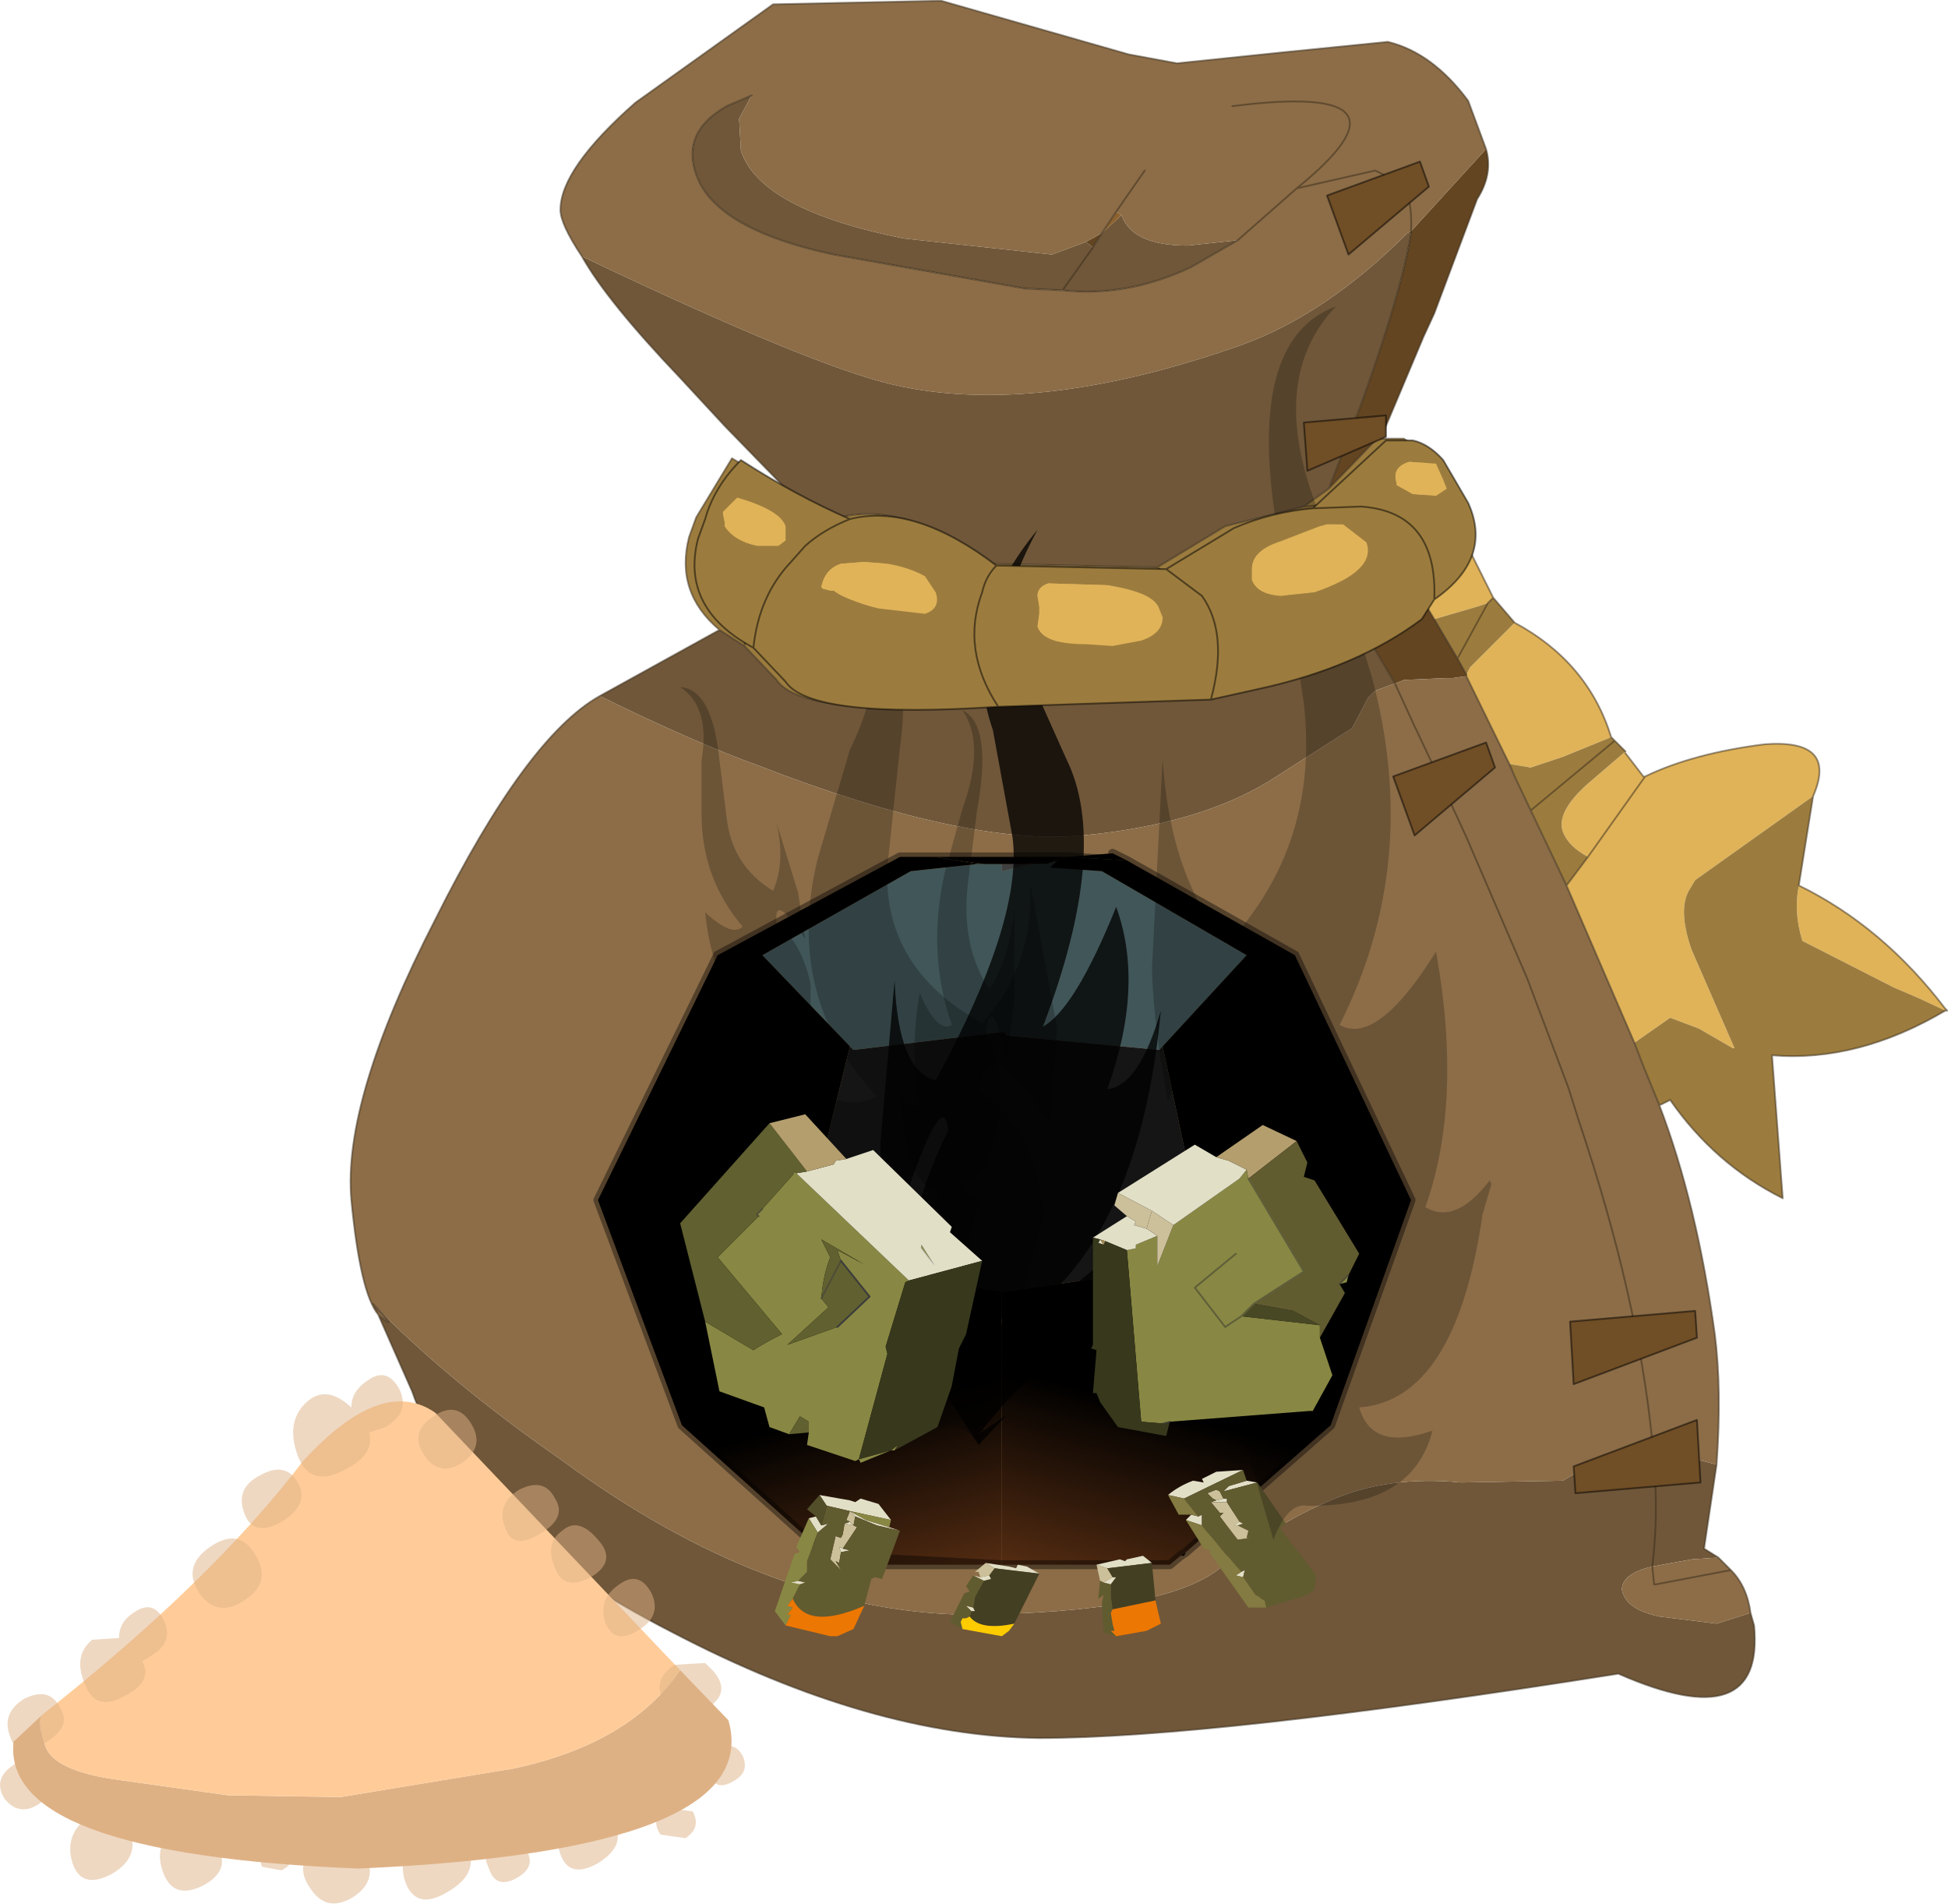 <svg viewBox="0 0 54.504 53.251" xmlns="http://www.w3.org/2000/svg" xmlns:xlink="http://www.w3.org/1999/xlink"><g transform="translate(-373.02 -273.98)"><use transform="translate(373 273.65)" width="54.5" height="53.6" xlink:href="#a"/><use transform="translate(389.65 282.55)" width="25.1" height="37.2" xlink:href="#b"/></g><defs><linearGradient id="d" x1="-819.2" x2="819.2" gradientTransform="matrix(.003 -.011 -.011 -.003 401.05 310.8)" gradientUnits="userSpaceOnUse"><stop stop-color="#7e421b" offset="0"/><stop offset=".427"/></linearGradient><linearGradient id="e" x1="-819.2" x2="819.2" gradientTransform="matrix(-.003 -.011 .011 -.003 401.2 310.8)" gradientUnits="userSpaceOnUse"><stop stop-color="#7e421b" offset="0"/><stop offset=".427"/></linearGradient><g id="c"><path d="m12.1-14.05.75 1.5-.15.15-.3.1-1.2.35-.3-.5.05-.1q1-.7 1.15-1.5m1.35 2.2q2.05 1.1 2.7 3.2l-1.35.55-.9.3-.6-.1-1.2-2.45v-.05l.1-.2 1.25-1.25m3.1 3.6v.05l.5.65h.05q1.35-.65 3.35-.9Q22.5-8.6 21.8-7l-3.3 2.35-.15.25q-.35.55.05 1.7L19.6.05h-.05L18.6-.5l-.8-.3-1 .7-1.9-4.4.6-.8q-.55-.3-.7-.7-.2-.55.7-1.35l1.05-.9M21.4-4.5q2.35 1.15 4.1 3.45V-1l-.75-.35-.7-.3-2.55-1.3q-.25-.8-.1-1.55M11-16.35l.2.45.1.25-.3.2-.3.05-.35-.1-.15-.05-.3-.2v-.05q-.15-.45.35-.6l.75.05M5.85-13.3v-.1q0-.45.6-.7l1.3-.5h.15l.05-.05h.45l.65.5q.25.65-.8 1.15l-.65.25-.95.1q-.65-.05-.8-.45v-.2m-5.7.3 1.65.05q.95.15 1.3.45l.15.2.1.25q0 .45-.6.65l-.8.15-.75-.05q-1.2 0-1.35-.5l.05-.35v-.2l-.05-.3.3-.35M17.1-7.55 15.5-5.3l1.6-2.25m-26-7.05v-.1l-.05-.25V-15l.4-.4q1.2.35 1.35.8v.4l-.2.15H-8q-.65-.15-.9-.55m2.95 1.8-.2-.05-.05-.05.55-.65.65-.05.65.05 1.05.35.3.45q.15.45-.3.6l-1.3-.15-1.25-.5h-.1" fill="#e0b359" fill-rule="evenodd" transform="translate(28.95 29.6)"/><path d="M9.7-17h.65l.85.55.7 1.2q.3.6.2 1.2-.15.8-1.15 1.5l-.05.1-.3.45-1.15.75q-1.45.8-3.4 1.2l-1.35.3q.5-1.85-.25-2.9l-.1-.1-.9-.65.9.65.1.1q.75 1.05.25 2.9l-5.95.2q-5.25.35-5.95-.7l-.9-.95q.15-1.45 1.05-2.4l.4-.45 1-.65.25-.1-.25.1-1 .65-.4.45q-.9.95-1.05 2.4l-.7-.45q-1.25-1.05-.85-2.6l.2-.55 1-1.65 1.6.95 1.45.7q1.8-.45 4.1 1.3l4.75.1 1.9-1.15 2.2-.55.55-.05.3-.05.5.05.65.15q1.5.4 1.4 2.45.1-2.05-1.4-2.45l-.65-.15-.5-.05-.3.05-.55.05.7-.5L9.6-17h.1m3.15 4.45.6.7-1.25 1.25-.1.2-.25-.45-.65-1.1 1.2-.35.3-.1.15-.15m3.3 3.9.4.4-1.05.9q-.9.8-.7 1.35.15.4.7.7l-.6.8-1-2.1-.45-.95-.15-.35.6.1.9-.3 1.35-.55M21.8-7l-.4 2.5q-.15.75.1 1.55l2.55 1.3.7.3.75.35v-.05l.05.05h-.05Q23.05.45 20.65.25l.3 4q-1.9-.95-3.15-2.75l-.3.15-.45-1.1-.25-.65 1-.7.8.3.95.55h.05L18.4-2.7q-.4-1.15-.05-1.7l.15-.25L21.8-7M11-16.35l-.75-.05q-.5.15-.35.6v.05l.3.2.15.05.35.1.3-.05.3-.2-.1-.25-.2-.45M.15-13l-.3.35.05.3v.2l-.05.35q.15.5 1.35.5l.75.05.8-.15q.6-.2.6-.65l-.1-.25-.15-.2q-.35-.3-1.3-.45L.15-13m5.7-.3v.2q.15.4.8.45l.95-.1.65-.25q1.05-.5.8-1.15l-.65-.5h-.45l-.05.05h-.15l-1.3.5q-.6.25-.6.7v.1m10.4 4.75L13.9-6.6l2.35-1.95m-4.4-2.3.85-1.55-.85 1.55M-8.9-14.6q.25.4.9.55h.6l.2-.15v-.4q-.15-.45-1.35-.8l-.4.4v.05l.05.25v.1m2.95 1.8h.1l1.25.5 1.3.15q.45-.15.3-.6l-.3-.45-1.05-.35-.65-.05-.65.05-.55.65.05.05.2.05m4.65-.7-.3.5-.1.25q-.6 1.6.45 3.2-1.05-1.6-.45-3.2l.1-.25.3-.5" fill="#9c7c3e" fill-rule="evenodd" transform="translate(28.95 29.6)"/><path d="M12.65-25.1q.2.7-.25 1.4l-1.2 3.2-.3.65L9.7-17h-.1l-1.35 1.4.9-2.35q1.15-3.2 1.4-4.8v-.05l2.1-2.3m-2.2 2.35.1-.05v.05h-.1m-9 .25.45-.25-.25.4-.2-.15m8 11.25L10.6-12l.3-.45.3.5.65 1.1.25.45v.05h-.05l-.35.05h-.2l-1.15.05-.25.1-.65-1.1" fill="#634521" fill-rule="evenodd" transform="translate(28.95 29.6)"/><path d="m19.1 11.7-.35 2.35.4.25-.75.05-1.1.2q-.85.2-.85.65.1.55 1.05.75l1.6.2.95-.3.1.35q.3 3.15-3.8 1.35Q5 19.35.15 19.35q-4.7-.05-10.25-2.95-6.05-3.1-7.3-6.75l-.95-2.15.05.05q.55.45-.2-.35 2.15 2.2 5.25 4.35Q-7.5 15.8-1.9 15.9q5.55-.05 7.1-1.3t3.1-1.9q1.6-.7 3.65-.5l2.85-.05q.7-.45 2.3-1.1l.2.1q.3 0 .85.3l.95.25M-12.15-9.8l3.35-1.85.7.45.9.95q.7 1.05 5.95.7l5.95-.2 1.35-.3q1.95-.4 3.4-1.2l.65 1.1-.55.2-.2.2-.45.85-2.35 1.5q-2 1.2-5.2 1.5-3.25.3-9.05-1.95-1.8-.65-4.45-1.95m5.3-5.7-1.8-1.85-1.25-1.35q-2.05-2.15-2.75-3.4 6.5 3.1 8.75 3.6 3.95.9 9.65-1.1 2.4-.85 4.7-3.15h.1q-.25 1.6-1.4 4.8l-.9 2.35-.7.5-2.2.55-1.9 1.15-4.75-.1q-2.3-1.75-4.1-1.3l-1.45-.7M5.7-22.55l-1.3.75q-1.8.85-3.6.65l-1.05-.05-5.35-.95q-3.05-.65-3.75-2-.65-1.35.75-2.15l.7-.3-.35.65.05.9q.55 1.65 4.55 2.45l4.15.45.95-.35.2.15-.85 1.2.85-1.2.25-.4.55-.5q.3.85 1.85.85l1.4-.15m11.6 37.1q.2-1.6 0-3.4.2 1.8 0 3.4" fill="#705739" fill-rule="evenodd" transform="translate(28.95 29.6)"/><path d="m1.9-22.75.4-.6.15.1-.55.5m15.2 33.8h.2v.1l-.2-.1" fill="#8c622f" fill-rule="evenodd" transform="translate(28.95 29.6)"/><path d="M-12.65-22.1q-.6-.9-.6-1.3 0-1.15 2.1-3l3.85-2.75 4.7-.1 5.25 1.5L4-27.5l2.9-.3 3-.3q1.25.3 2.25 1.65l.5 1.35-2.1 2.3-.1.05q-2.3 2.3-4.7 3.15-5.7 2-9.65 1.1-2.25-.5-8.75-3.6M17.5 1.65q1.05 2.75 1.55 6.4.2 1.55.05 3.65l-.95-.25q-.55-.3-.85-.3v-.1Q16.9 7 15.25 2.1l-.3-.95L13.8-1.9l-1.7-3.95-.6-1.3-.8-1.7-.05-.1-.55-1.2.25-.1 1.15-.05h.2l.35-.05h.05l1.2 2.45.15.35.45.95 1 2.1 1.9 4.4.25.65.45 1.1m1.65 12.65.35.35q.45.45.55 1.2l-.95.3-1.6-.2q-.95-.2-1.05-.75 0-.45.85-.65l1.1-.2.75-.05m-37.5-6.8q-.5-.6-.75-3.2-.25-2.8 2.35-7.85 2.55-5.1 4.6-6.25Q-9.5-8.5-7.7-7.85-1.9-5.6 1.35-5.9q3.2-.3 5.2-1.5L8.9-8.9l.45-.85.2-.2.55-.2.55 1.2.05.1.8 1.7.6 1.3 1.7 3.95 1.15 3.05.3.95Q16.9 7 17.3 11.05h-.2q-1.6.65-2.3 1.1l-2.85.05q-2.05-.2-3.65.5-1.55.65-3.1 1.9t-7.1 1.3q-5.6-.1-11.35-4.35-3.1-2.15-5.25-4.35l.15.3-.15-.3q.75.8.2.35l-.05-.05M5.7-22.55 7.35-24l2.2-.5.6.3q.45.25.4 1.4.05-1.15-.4-1.4l-.6-.3-2.2.5-1.65 1.45-1.4.15q-1.55 0-1.85-.85l-.15-.1-.4.6-.45.25-.95.35-4.15-.45q-4-.8-4.55-2.45l-.05-.9.35-.65-.7.3q-1.4.8-.75 2.15.7 1.35 3.75 2l5.35.95 1.05.05q1.8.2 3.6-.65l1.3-.75M3.1-24.5l-.8 1.15.8-1.15m2.45-1.8q5.5-.7 1.8 2.3 3.7-3-1.8-2.3M19.5 14.65l-2.1.4h-.05l-.05-.5.05.5h.05l2.1-.4" fill="#8c6d47" fill-rule="evenodd" transform="translate(28.95 29.6)"/><path d="M16.3 7.5q-.6-.9-.6-1.3 0-1.15 2.1-3L21.65.45l4.7-.1 5.25 1.5 1.35.25 2.9-.3 3-.3q1.25.3 2.25 1.65l.5 1.35q.2.7-.25 1.4l-1.2 3.2-.3.65-1.2 2.85h.65l.85.55.7 1.2q.3.6.2 1.2l.75 1.5.6.7q2.05 1.1 2.7 3.2l.4.4m0 .05.5.65h.05q1.35-.65 3.35-.9 2.05-.15 1.35 1.45l-.4 2.5q2.35 1.15 4.1 3.45l.05.05h-.05Q52 30.05 49.6 29.85l.3 4q-1.9-.95-3.15-2.75l-.3.15Q47.5 34 48 37.65q.2 1.55.05 3.65l-.35 2.35.4.25.35.35q.45.45.55 1.2l.1.35q.3 3.15-3.8 1.35-11.35 1.8-16.2 1.8-4.7-.05-10.25-2.95-6.05-3.1-7.3-6.75l-.95-2.15q-.5-.6-.75-3.2-.25-2.8 2.35-7.85 2.55-5.1 4.6-6.25l3.35-1.85q-1.25-1.05-.85-2.6l.2-.55 1-1.65 1.6.95-1.8-1.85-1.25-1.35Q17 8.75 16.3 7.5m23.2-.7q.05-1.15-.4-1.4l-.6-.3-2.2.5-1.65 1.45-1.3.75q-1.8.85-3.6.65L28.7 8.4l-5.35-.95q-3.05-.65-3.75-2-.65-1.35.75-2.15l.7-.3m9.8 3.85.4-.6.8-1.15m7.45 1.75V6.8m0 .05q-.25 1.6-1.4 4.8L37.2 14l1.35-1.4h.1m1.25 4.45q1-.7 1.15-1.5m-1.2 1.6.05-.1Q40 15 38.5 14.6l-.65-.15-.5-.05-.3.05-.55.05-2.2.55-1.9 1.15.9.65.1.1q.75 1.05.25 2.9l1.35-.3q1.95-.4 3.4-1.2l1.15-.75.3-.45.3.5m1.5-.45.15-.15m-11.2-9.8.25-.4m-1.1 1.6.85-1.2M37.2 14l-.7.5m2.55 4.95-.65-1.1m2.65.9v-.05l-.25-.45-.65-1.1m4.3 6.65 1.6-2.25m.2 18.6q-.4-4.05-2.05-8.95l-.3-.95-1.15-3.05-1.7-3.95-.6-1.3-.8-1.7-.05-.1-.55-1.2m3.2 2.25.15.35.45.95 2.35-1.95m-2.95.65-1.2-2.45m4.7 10.25.25.65.45 1.1m-2.6-6.15.6-.8m1.3 5.2-1.9-4.4-1-2.1m-1.2-5.8-.85 1.55M36.3 5.6q3.7-3-1.8-2.3M20.85 18.4Q21 16.95 21.9 16l.4-.45 1-.65.25-.1-1.45-.7m5.6 5.95q-1.05-1.6-.45-3.2l.1-.25.3-.5q-2.3-1.75-4.1-1.3m-2.7 3.6.9.95q.7 1.05 5.95.7l5.95-.2m-13.5-1.9.7.45m-10.4 18.4.15.3.05.05q.55.45-.2-.35m35.8 3.85v.1q.2 1.8 0 3.4l.05.5h.05l2.1-.4M32.4 16.2l-4.75-.1" fill="none" stroke="#362a1b" stroke-linecap="round" stroke-linejoin="round" stroke-opacity=".502" stroke-width=".05"/><path d="m15.1 11.75 3.45-1.3.1 1.75-3.5.3-.05-.75" fill="#704e26" fill-rule="evenodd" transform="translate(28.95 29.6)"/><path d="m44.05 41.35.05.75 3.5-.3-.1-1.75z" fill="none" stroke="#000" stroke-linecap="round" stroke-linejoin="round" stroke-opacity=".502" stroke-width=".05"/><path d="m18.55 8.15-3.45 1.3L15 7.7l3.5-.3.05.75" fill="#704e26" fill-rule="evenodd" transform="translate(28.95 29.6)"/><path d="m47.5 37.75-.05-.75-3.5.3.1 1.75z" fill="none" stroke="#000" stroke-linecap="round" stroke-linejoin="round" stroke-opacity=".502" stroke-width=".05"/><path d="m12.9-7.8-2.25 1.9-.6-1.65 2.6-.95.25.7" fill="#704e26" fill-rule="evenodd" transform="translate(28.95 29.6)"/><path d="m41.85 21.8-.25-.7-2.6.95.6 1.65z" fill="none" stroke="#000" stroke-linecap="round" stroke-linejoin="round" stroke-opacity=".502" stroke-width=".05"/><path d="m9.85-17.05-2.2.95-.1-1.35 2.3-.2v.6" fill="#704e26" fill-rule="evenodd" transform="translate(28.95 29.6)"/><path d="M38.8 12.55v-.6l-2.3.2.1 1.35z" fill="none" stroke="#000" stroke-linecap="round" stroke-linejoin="round" stroke-opacity=".502" stroke-width=".05"/><path d="m11.05-24.05-2.25 1.9-.6-1.65 2.6-.95.25.7" fill="#704e26" fill-rule="evenodd" transform="translate(28.95 29.6)"/><path d="m40 5.55-.25-.7-2.6.95.6 1.65z" fill="none" stroke="#000" stroke-linecap="round" stroke-linejoin="round" stroke-opacity=".502" stroke-width=".05"/><path d="M-27.75 18.7q-.15.2.1.9.25.65 1.9.9l3.2.45 3.15.05 4.85-.8q3.25-.7 4.65-2.75l1.35 1.4Q-7.5 22.5-18.9 23q-10-.4-9.65-3.55l.8-.75" fill="#deb185" fill-rule="evenodd" transform="translate(28.95 29.6)"/><path d="M-9.9 17.45q-1.4 2.05-4.65 2.75l-4.85.8-3.15-.05-3.2-.45q-1.65-.25-1.9-.9-.25-.7-.1-.9 4.75-3.75 7.3-7.1 2.2-2.4 3.7-1.35l6.85 7.2" fill="#fc9" fill-rule="evenodd" transform="translate(28.95 29.6)"/><path d="M-8.95 17.5q.45.55-.1.95l-.2.15q-.65.4-1.05-.2-.45-.65.25-1.1l.85-.05.25.25m-3.45-2.65q-.75.4-1-.25-.3-.7.2-1.05.45-.4 1 .25.55.6-.2 1.05m1.7.45q.3.65-.4 1.05-.65.4-.9-.25-.2-.65.4-1.05.55-.4.9.25m-4.1-1.85q-.25-.65.4-1.05.7-.35 1 .25.35.55-.45 1-.75.45-.95-.2m4.5 7.85.75.1q.25.45-.2.75l-.7-.1q-.3-.45.15-.75m-2.95 1.3q-.25-.7.45-1.05.7-.4 1.05.2t-.45 1.1q-.8.45-1.05-.25m-1.05-.25q.45.55-.15.9t-.8-.25q-.25-.55.15-.85.35-.3.8.2m5.25-1.95q-.15-.45.25-.7.4-.3.65.15.2.45-.25.7-.5.3-.65-.15m-11.55-8.2q.35.6-.45 1.1-.8.45-1.05-.25t.45-1.05q.7-.4 1.05.2m.25-2.25q.55-.5 1.25.15 0-.45.45-.75.55-.4.9.25.3.65-.4 1.05l-.45.15q.15.6-.6 1-1.05.6-1.4-.35t.25-1.5m3.3 1.5q-.45-.65.25-1.1.65-.45 1.05.2t-.25 1.1q-.65.4-1.05-.2m-9.3 5.15.75-.05q0-.45.4-.7.55-.4.85.2t-.35 1l-.25.15q.3.55-.45.95-.85.5-1.15-.3-.35-.8.2-1.25m-.9 1.9q.35.55-.45 1-.75.45-.95-.2-.25-.65.4-1.05.7-.35 1 .25m.35 4.35q-.25-.8.45-1.3.7-.45 1.1.3.4.8-.45 1.3-.85.45-1.1-.3m-1.9-1.8q-.35-.55.25-.95.55-.45.9.15.35.55-.2.95-.55.35-.95-.15m5.75-7.05q.8-.55 1.25.2.5.8-.3 1.3-.75.5-1.25-.2-.5-.75.3-1.3m1.45 8.95q-.15-.4.25-.6.35-.2.55.15.2.3-.25.55l-.55-.1m-2.75.2q-.3-.75.25-1.2.5-.45 1.1.25.65.75-.2 1.25-.85.45-1.15-.3m6.75.2q-.25-.85.5-1.4.75-.5 1.2.35.45.8-.5 1.35-.9.55-1.2-.3m-1.15-.8q.45.75-.3 1.25-.75.45-1.2-.25-.5-.7.25-1.25.75-.5 1.25.25" fill="#deb185" fill-opacity=".502" fill-rule="evenodd" transform="translate(28.95 29.6)"/></g><g id="b"><path d="m401.9 298.15-.85.2v-.2h.85" fill="#404040" fill-rule="evenodd" transform="translate(-389.65 -282.55)"/><path d="m402.6 298.05-.3.1h-.6l1.2-.2-.3.1m-2.05.1h-.2l-1.2-.2 1.4.2m5.5 19.35.15-.1-.05.1h-.1m-1.5-19.45-1.65-.1 1.25-.1.4.2m-8.5 19.35.15.1h-.1l-.05-.1" fill-rule="evenodd" transform="translate(-389.65 -282.55)"/><path d="m396.8 303.25.1.1 4.15-.5h.05l.1.1 4.25.4.1-.1.65 3.05-1.85 3.35-3.15.45h-.15l-3.05-.45-1.95-3.35.75-3.05" fill="#151515" fill-rule="evenodd" transform="translate(-389.65 -282.55)"/><path d="m402.6 298.05-.2.2 1.45.1 4.05 2.35-2.35 2.55-.1.1-4.25-.4-.1-.1h-.05l-4.15.5-.1-.1-2.45-2.55 4.15-2.35 1.85-.2h.7v.2l.85-.2h.4l.3-.1" fill="#415658" fill-rule="evenodd" transform="translate(-389.65 -282.55)"/><path d="m405.55 303.25 2.35-2.55-4.05-2.35-1.45-.1.2-.2.3-.1-1.2.2h-1.15l-1.4-.2h3.75l1.65.1 4.7 2.65 3.25 6.85-2.25 6.3-4.05 3.55-.15.1-.3.25h-4.7v-7.65h.15l3.15-.45 1.85-3.35-.65-3.05" fill="url(#d)" fill-rule="evenodd" transform="translate(-389.65 -282.55)"/><path d="m400.35 298.15-1.85.2-4.15 2.35 2.45 2.55-.75 3.05 1.95 3.35 3.05.45v7.65h-4.55l-.3-.25-.15-.1-3.95-3.55-2.35-6.3 3.35-6.85 5.1-2.75h.95l1.2.2" fill="url(#e)" fill-rule="evenodd" transform="translate(-389.65 -282.55)"/><path d="M11.4 35.2h4.7l.3-.25.15-.1 4.05-3.55 2.25-6.3-3.25-6.85-4.7-2.65-1.65-.1m1.65.1-.4-.2M6.4 34.85 2.45 31.3.1 25l3.35-6.85 5.1-2.75h4.7m-6.7 19.55-.15-.1m.15.1.3.25h4.55z" fill="none" stroke="#000" stroke-linecap="round" stroke-linejoin="round" stroke-opacity=".4" stroke-width=".25"/><path d="M405.7 315.8q.3-.25.7-.4l.3.05-.05-.1.4-.2.75-.05-1.65.8-.45-.1m2.2-.4.3.05-.95.25.15-.15.5-.15m-1.7 1.1.15-.15.2.05.1-.05v.3l-.45-.15m1.05-.6h.1v.1h-.45l.15-.05.2-.05m.45.65.1.05-.15.05h-.1l.15-.1m.05 1.4.1-.05-.05.2-.4-.1.2.05.15-.1m-4.05-.2.65-.15.15.05.05-.05.45-.1.25.2-1.25.15-.3-.1m-7.75-1.95.85.15.15.05.15-.1.5.15.35.45-1.15-.25-.65-.15-.2-.3m1.95.9.3.1-.65-.15-.6-.25-.15-.15.45.25.65.2m-2.25-.25.2-.05.15.25.2-.05-.3.25-.25-.4m1 .15.15-.05.1.1-.25-.05m-.05.7.2.05-.25.05-.05-.15.1.05m-1.25.9.2.05-.15.05-.25-.05.2-.05m8.55.05.25-.15h.1l-.15.2-.2-.05m-3.3-.55.65.1.2.05.05-.1.25.05.35.2-1.25-.15-.25-.15m-.35.35.2.05.25-.05.05.1-.2.05-.3-.15m0 .9.05.1h-.1l-.15-.15.2.05" fill="#e2dfc7" fill-rule="evenodd" transform="translate(-389.65 -282.55)"/><path d="m407.05 315.95-.1-.05-.15-.15.25-.1.1.05.1.2-.2.05m.3.05.35.55-.15.1h.1l.3.15-.05.2h.1l-.35.05-.5-.65.1-.1h-.1l-.25-.3h.45m-3.55 2.2-.1-.45.3.1.15.25-.25.15-.1-.05m-7.25-.8-.05.3-.1-.05.15.25-.3-.3.15-.65.15.05.05-.1.05-.3.25.05-.1-.1-.1-.05.1-.25.15.15-.05.25.1.05-.4.6-.1-.05.05.15m4.05.3.25.15-.15.2-.25.05-.05-.15h-.1l.3-.25" fill="#cbc09a" fill-rule="evenodd" transform="translate(-389.65 -282.55)"/><path d="m396.8 316.25 1.15.25-.05.2-.65-.2-.45-.25m-1.8 3.2-.3-.4.55-1.6.15-.05-.1-.15.35-.8.25.4-.3.8v.3l-.25.25-.2.05.25.05-.2.4-.15.2.15.05-.15.2h.1l-.15.3" fill="#884" fill-rule="evenodd" transform="translate(-389.65 -282.55)"/><path d="m406.15 315.9 1.65-.8.1.3-.5.15-.15.15.95-.25.8 1.15-.1.05-.05.1 1 1.3-.05.4-.2.15-1.15.35-.05-.2-.1-.05-.05-.05-.1-.05-.35-.5.05-.2-.1.05-.35-.4-.1-.1-.65-.8v-.3l-.1.05-.4-.5m1.1 0-.1-.2-.1-.05-.25.1.15.15.1.05-.15.05.25.3h.1l-.1.1.5.65.35-.05h-.1l.05-.2-.3-.15.15-.05-.1-.05-.35-.55v-.1h-.1m-3.1 3.1-.05.1.05.3.05.2h-.1l.15.15-.35-.1-.05-.85.05-.2-.15.1.05-.5.1.05.2.05v.35l.05.35m-8-2.9.65.15-.1.25.1.05-.15.05-.05.3-.05.1-.15-.05-.15.65.3.3-.15-.25.1.05.05-.3.25-.05-.2-.05.4-.6-.1-.05.05-.25.6.25.65.15-.5 1.35-.2-.05-.1.05-.2.75q-1.6.7-2-.2l.2-.4.15-.05-.2-.05.25-.25v-.3l.3-.8.3-.25-.2.05.15-.55m3.8 3.45-.35-.2.4-.8.15-.05-.1-.15.2-.3.3.15-.25.45-.05.3-.2-.05.15.15-.05.15-.1.05h-.1l-.05.1.05.2" fill="#615b30" fill-rule="evenodd" transform="translate(-389.65 -282.55)"/><path d="m395.95 315.8.2.3-.15.55-.15-.25-.25-.2.35-.4" fill="#524e29" fill-rule="evenodd" transform="translate(-389.65 -282.55)"/><path d="m405.7 315.8.45.1.4.5-.2-.05H406l-.3-.55m2.75 3.15h-.5l-1.1-1.55.05-.05-.2-.05-.5-.8.45.15.65.8.1.1.35.4-.15.1-.2-.05.4.1.35.5.1.05.05.05.1.05.05.2" fill="#837b41" fill-rule="evenodd" transform="translate(-389.65 -282.55)"/><path d="m405.35 318.75-1.2.25-.05-.35v-.35l.15-.2h-.1l-.15-.25 1.25-.15.1 1.05m-4.5-.9 1.25.15-.7 1.4q-.95.2-1.25-.2l.05-.15h.1l-.05-.1.05-.3.25-.45.2-.05-.05-.1.15-.2" fill="#433f23" fill-rule="evenodd" transform="translate(-389.65 -282.55)"/><path d="m401.4 319.4-.15.2-.2.15-1.1-.2-.05-.2.05-.1h.1l.1-.05q.3.4 1.25.2" fill="#fc0" fill-rule="evenodd" transform="translate(-389.65 -282.55)"/><path d="m405.35 318.75.15.65-.4.2-.85.15-.15-.15h.1l-.05-.2-.05-.3.05-.1 1.2-.25m-8.15.15-.3.65-.45.2h-.2l-1.25-.3.15-.3h-.1l.15-.2-.15-.05.15-.2q.4.9 2 .2" fill="#ec7702" fill-rule="evenodd" transform="translate(-389.65 -282.55)"/><path d="m401.35 297.4-.55-3q-1-2.9 1.25-5.6-1.75 3.2-.05 4.5l.85 1.9q1.25 2.5-.65 7.5.9-.5 2.05-3.35.8 2.2-.25 5.1.9-.1 1.5-2.2-.5 5.3-2.9 7.75.3.3 1.75-1.25-.55 1.9-3.15 4.4l-.8.95.8-.55-.8.85-.9-1.4q.9-.5 1.75-2.4-.9 1.3-2.3 1.5-.3-.6-.45-1.65-.3-2.1 1.05-4.85-.15-1.45-1.55 2.95-.3-1.15-.35-2.55l.4-4.6q.1 2.55 1.15 2.8 2.45-4.5 2.15-6.8" fill-opacity=".761" fill-rule="evenodd" transform="translate(-389.65 -282.55)"/><path d="m408.8 289.05.7 4.6q.45 3.95-2.15 6.75-1.6-1.9-1.8-5.2l-.3 5.9q.05 1.6.45 3.7 1.6-4.25 1.9-1.7-1.55 2.05-1.35 5.4l.8 3q1.65 1.7 2.45 1-.85 1.55-1.85 1.15l1 3.4q.4-1.05.95-.95 2.95.05 3.5-2.1-1.7.6-2.05-.65 2.7-.2 3.45-5.4l.25-.85-.05-.1q-.95 1.25-1.8.75 1.05-2.95.3-7.15-1.65 2.65-2.7 2.05 2.3-4.55.9-9.75l-1.25-4.05q-1.85-4.1.25-6.3-2.6.95-1.6 6.5M398.2 294.9l-.35 3.3q-.15 2.85 2.65 4.4 1.45-1.6 1.35-3.9l.75 4.05-.2 2.65q-1.9-2.75-1.95-.9 1.65 1.2 1.75 3.55l-.6 2.25q-1.45 1.45-2.3 1.05.95 1 1.9.5-.5 1.3-.75 2.55-.45-.65-1.05-.45-2.9.45-3.55-.9 1.7.1 1.9-.8-2.65.25-3.8-3.25l-.3-.55.05-.1q1.1.7 1.85.25-1.25-1.85-.85-4.9 1.8 1.55 2.85.95-2.6-2.8-1.65-6.65l.9-3.05q1.55-3.15-.7-4.35 2.65.25 2.1 4.3" fill-opacity=".231" fill-rule="evenodd" transform="translate(-389.65 -282.55)"/><path d="m400.35 296.7-.25 2q-.2 1.75.6 2.95.55-.8.7-2.25v2.55l-.2 1.65q-.45-1.9-.6-.75.5.9.4 2.35l-.35 1.3q-.55.75-.8.45.25.7.6.5l-.4 1.5-.3-.4q-1 0-1.1-.95.5.25.65-.3-.9-.1-1.05-2.35l-.1-.4h.05q.25.55.55.3-.3-1.25 0-3.1.5 1.15.9.9-.7-2-.2-4.25l.5-1.8q.65-1.8 0-2.75.85.4.4 2.85M393.15 295.25l.2 1.6q.15 1.35 1.3 2.05.35-.8.1-1.9l.6 1.95.2 1.3q-.9-1.35-.8-.45.7.55.95 1.7v1.05q-.4.75-.7.55.4.5.7.25v1.25l-.4-.25q-.95.3-1.35-.4.65.05.6-.4-.9.2-1.55-1.5l-.2-.25.05-.05.6.05q-.55-.85-.7-2.3.75.7 1.05.4-1.15-1.35-1.15-3.15v-1.5q.25-1.5-.6-2.05.9.05 1.1 2.05" fill-opacity=".231" fill-rule="evenodd" transform="translate(-389.65 -282.55)"/><path d="m392.75 310.95.4 1.95 1.25.45.15.55.55.2.3-.5.25.15v.3l-.05.35 1.35.45.1-.05.05.1.85-.35h.1l.1-.15-.2.15-.9.25.8-2.95-.05-.2.55-1.8.1-.05-3.15-3-.05-.05-.05.1-.85.95-.15.15.05.05-1.15 1.15 1.8 2.15q-.5.25-.8.45l-1.35-.8m3.25-.65q.05-.65.25-1.15l-.25-.5 1.2.7-.75-.4.1.3.8 1-.9.85-1.4.5 1.15-1.05-.2-.25m3.15-.95-.35-.55v.1l.35.45" fill="#884" fill-rule="evenodd" transform="translate(-389.65 -282.55)"/><path d="m396.7 306.4-.3.05-.05.1-.75.2-.3.05 3.15 3 2.05-.55-.9-.8.05-.15-2.2-2.15-.75.25m2.1 2.5v-.1l.35.55-.35-.45" fill="#e2dfc7" fill-rule="evenodd" transform="translate(-389.65 -282.55)"/><path d="m395.6 306.75-1.05-1.35-2.5 2.8.7 2.75 1.35.8q.3-.2.8-.45l-1.8-2.15 1.15-1.15-.05-.05.15-.15.85-.95.05-.1.05.05.3-.05m-.5 7.35.55-.05v-.3l-.25-.15-.3.5m1.45-4.85-.1-.3.75.4-1.2-.7.25.5q-.2.5-.25 1.15l.55-1.05-.55 1.05.2.25-1.15 1.05 1.4-.5.9-.85-.8-1" fill="#616030" fill-rule="evenodd" transform="translate(-389.65 -282.55)"/><path d="m396.7 306.4-1.15-1.25-1 .25 1.05 1.35.75-.2.05-.1.3-.05" fill="#b49e6d" fill-rule="evenodd" transform="translate(-389.65 -282.55)"/><path d="m398.05 314.55 1.2-.65.4-1.15.2-1.05.2-.4.45-2.05-2.05.55-.1.05-.55 1.8.05.2-.8 2.95.9-.25.2-.15-.1.15" fill="#38381d" fill-rule="evenodd" transform="translate(-389.65 -282.55)"/><path d="m6.8 28.55.9-.85-.8-1" fill="none" stroke="#3c3c3c" stroke-linecap="round" stroke-linejoin="round" stroke-width=".05"/><path d="m4.7 25.25-.15.15.05.05m2.3 1.25-.55 1.05" fill="none" stroke="#3d3d3d" stroke-linecap="round" stroke-linejoin="round" stroke-opacity=".502" stroke-width=".05"/><path d="m9.5 26.8-.35-.45" fill="none" stroke="#c0c0be" stroke-linecap="round" stroke-linejoin="round" stroke-opacity=".329" stroke-width=".05"/><path d="m405.85 308.25 1.85-1.3.2-.25.05.25 1.55 2.6-1.4.9-.35.35 2.2.25v.35l.35 1.05-.55 1h-.1l-3.9.3-.2.05-.6-.05-.4-4.8.25-.05v-.1l.6-.25v.85l.45-1.15m1.75.8-1.15.95.85 1.1.45-.3-.45.3-.85-1.1 1.15-.95m3.15.6-.05.2-.2.05.25-.25" fill="#884" fill-rule="evenodd" transform="translate(-389.65 -282.55)"/><path d="m407.05 306.35.35.1.5.25-.2.25-1.85 1.3-.6-.4-.95-.5 2.15-1.35.6.35m-2.5 1.65.25.15-.05.1.35.1.3.2-.6.25v.1l-.25.05-.6-.25-.15-.05.1.15-.15-.05.05-.1-.2-.05.95-.6" fill="#e2dfc7" fill-rule="evenodd" transform="translate(-389.65 -282.55)"/><path d="m404.3 307.35.95.5-.15.5-.35-.1.05-.1-.25-.15-.35-.3.1-.35" fill="#cbc09a" fill-rule="evenodd" transform="translate(-389.65 -282.55)"/><path d="m405.25 307.85.6.4-.45 1.15v-.85l-.3-.2.15-.5" fill="#ccc09b" fill-rule="evenodd" transform="translate(-389.65 -282.55)"/><path d="m409.95 311.05-2.2-.25.35-.35 1.1.2.75.4" fill="#494825" fill-rule="evenodd" transform="translate(-389.65 -282.55)"/><path d="m407.9 306.7-.5-.25-.35-.1 1.3-.9.95.45-1.35 1.05-.05-.25" fill="#b49e6d" fill-rule="evenodd" transform="translate(-389.65 -282.55)"/><path d="m407.95 306.95 1.35-1.05.3.6-.1.4.3.1 1.25 2.05-.3.6-.25.25.15.25-.7 1.25v-.35l-.75-.4-1.1-.2 1.4-.9-1.55-2.6" fill="#615b30" fill-rule="evenodd" transform="translate(-389.65 -282.55)"/><path d="m403.95 308.7-.05.1-.1-.15.15.05" fill="#a38a54" fill-rule="evenodd" transform="translate(-389.65 -282.55)"/><path d="m404.55 308.95.4 4.8.6.05.2-.05-.1.4-1.35-.25-.5-.7-.1-.25h-.1l.1-1.2-.15-.05.05-.1v-3l.2.05-.05.1.15.05.05-.1.6.25" fill="#38381d" fill-rule="evenodd" transform="translate(-389.65 -282.55)"/><path d="m15.9 31.25.2-.05m5-4.1-.25.25" fill="none" stroke="#3d3d3d" stroke-linecap="round" stroke-linejoin="round" stroke-opacity=".502" stroke-width=".05"/><path d="m18.1 28.25-.45.3-.85-1.1 1.15-.95m.35-2.1 1.55 2.6-1.4.9-.35.35" fill="none" stroke="#5f5e39" stroke-linecap="round" stroke-linejoin="round" stroke-width=".05"/><path d="M393.3 288.6v.1q.25.4.9.55h.6l.2-.15v-.4q-.15-.45-1.35-.8l-.4.4v.05l.05.25m.8 3.5q-2.05-1.1-1.55-3.05l.2-.55q.25-.9 1-1.65 1.55 1 3.05 1.65-.75.3-1.25.75l-.4.45q-.9.95-1.05 2.4.15-1.45 1.05-2.4l.4-.45q.5-.45 1.25-.75 1.8-.45 4.1 1.3l4.75.1 1.9-1.15q1.05-.45 2.2-.55l2.05-1.9h.75q.45.1.85.55l.7 1.2q.7 1.55-.95 2.7l-.35.55q-1.8 1.35-4.55 1.95l-1.35.3-5.95.2q-5.25.35-5.95-.7l-.9-.95m1.9-1.7.05.05.2.05h.1q.3.25 1.25.5l1.3.15q.45-.15.3-.6l-.3-.45q-.45-.25-1.05-.35l-.65-.05-.65.05q-.45.15-.55.65m4.9-.6q-.3.3-.4.75-.6 1.6.45 3.2-1.05-1.6-.45-3.2.1-.45.4-.75m4.55 1.2q-.15-.45-1.45-.65l-1.65-.05q-.3.1-.3.35l.05.3v.2l-.05.35q.15.5 1.35.5l.75.05.8-.15q.6-.2.6-.65l-.1-.25m.2-1.1 1 .75q.75 1.05.25 2.9.5-1.85-.25-2.9l-1-.75m7.55-2.95-.75-.05q-.5.15-.35.6v.05l.45.25.65.05.3-.2-.1-.25-.2-.45m-3.25 1.75-1.3.5q-.6.25-.6.7v.3q.15.4.8.45l.95-.1q1.75-.6 1.45-1.4l-.65-.5h-.45l-.2.05m3.2 2.05q.1-2.45-2.05-2.6l-1.35.05 1.35-.05q2.15.15 2.05 2.6" fill="#9c7c3e" fill-rule="evenodd" transform="translate(-389.65 -282.55)"/><path d="m396 290.4.05.05-.05-.05" fill="#bd974b" fill-rule="evenodd" transform="translate(-389.65 -282.55)"/><path d="m393.3 288.6-.05-.25v-.05l.4-.4q1.2.35 1.35.8v.4l-.2.15h-.6q-.65-.15-.9-.55v-.1m2.75 1.85-.05-.05q.1-.5.55-.65l.65-.05.65.05q.6.1 1.05.35l.3.45q.15.45-.3.6l-1.3-.15q-.95-.25-1.25-.5h-.1l-.2-.05m9.4.55.1.25q0 .45-.6.65l-.8.15-.75-.05q-1.2 0-1.35-.5l.05-.35v-.2l-.05-.3q0-.25.3-.35l1.65.05q1.3.2 1.45.65m4.5-2.3.2-.05h.45l.65.5q.3.8-1.45 1.4l-.95.1q-.65-.05-.8-.45v-.3q0-.45.6-.7l1.3-.5m3.25-1.75.2.45.1.25-.3.2-.65-.05-.45-.25v-.05q-.15-.45.35-.6l.75.05" fill="#e0b359" fill-rule="evenodd" transform="translate(-389.65 -282.55)"/><path d="M7.15 5.95Q5.65 5.3 4.1 4.3q-.75.75-1 1.65l-.2.55q-.5 1.95 1.55 3.05.15-1.45 1.05-2.4l.4-.45q.5-.45 1.25-.75 1.8-.45 4.1 1.3l4.75.1 1.9-1.15q1.05-.45 2.2-.55l2.05-1.9h.75q.45.1.85.55l.7 1.2q.7 1.55-.95 2.7l-.35.55q-1.8 1.35-4.55 1.95l-1.35.3-5.95.2q-5.25.35-5.95-.7l-.9-.95m6.85 1.65q-1.05-1.6-.45-3.2.1-.45.4-.75m6 3.75q.5-1.85-.25-2.9l-1-.75m4.1-1.7 1.35-.05q2.15.15 2.05 2.6" fill="none" stroke="#000" stroke-linecap="round" stroke-linejoin="round" stroke-opacity=".502" stroke-width=".05"/></g><use width="54.5" height="53.6" xlink:href="#c" id="a"/></defs></svg>